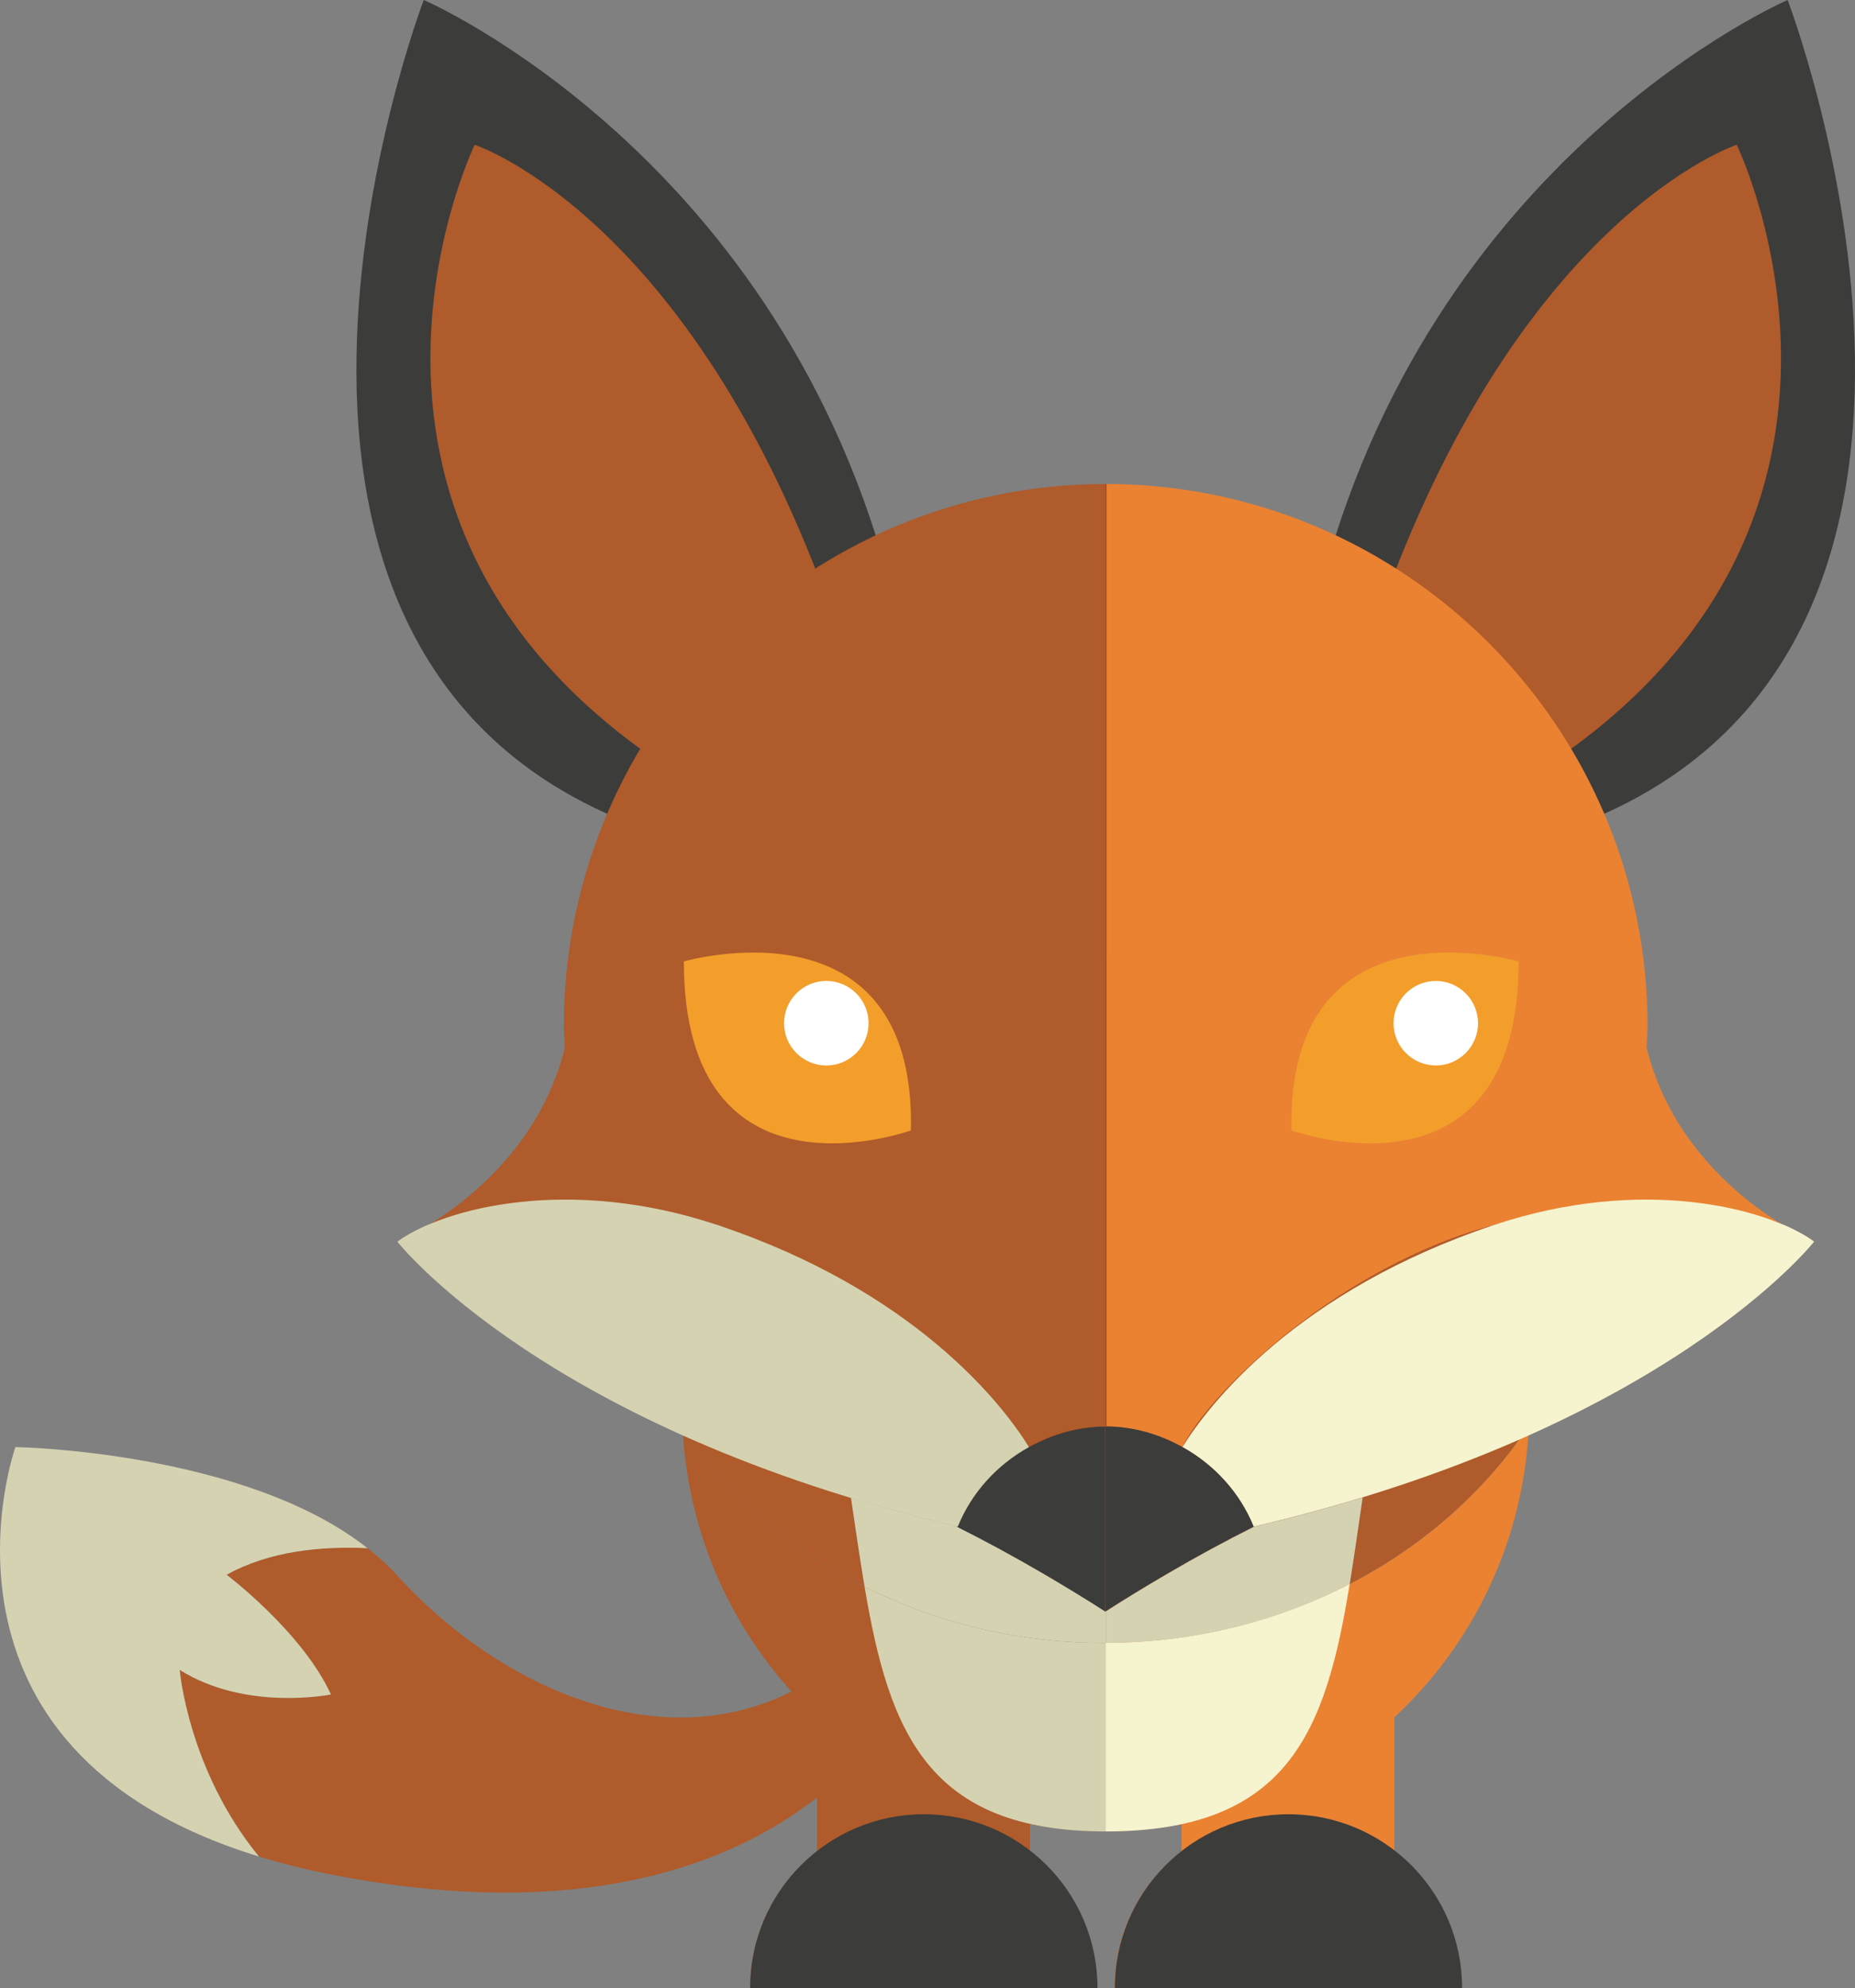 <?xml version="1.0" encoding="utf-8"?>
<!-- Generator: Adobe Illustrator 16.0.0, SVG Export Plug-In . SVG Version: 6.00 Build 0)  -->
<!DOCTYPE svg PUBLIC "-//W3C//DTD SVG 1.1//EN" "http://www.w3.org/Graphics/SVG/1.1/DTD/svg11.dtd">
<svg version="1.1" id="Layer_1" xmlns="http://www.w3.org/2000/svg" xmlns:xlink="http://www.w3.org/1999/xlink" x="0px" y="0px"
	 width="98.654px" height="105.677px" viewBox="0 0 98.654 105.677" style="enable-background:new 0 0 98.654 105.677;"
	 xml:space="preserve">
<rect x="0" y="0" width="98.654" height="105.677" fill="#808080" stroke="none"/>
<g>
	<g>
		<g>
			<path style="fill:#F6F3CF;" d="M96.49,66.006c-0.459-0.332-1.054-0.654-1.758-0.948c0.188,0.116,0.359,0.219,0.523,0.313
				C95.709,65.568,96.123,65.781,96.49,66.006z"/>
		</g>
	</g>
	<g>
		<g>
			<path style="fill:#F6F3CF;" d="M96.49,66.006c-0.367-0.225-0.781-0.438-1.234-0.636C96.002,65.799,96.49,66.006,96.49,66.006z"/>
		</g>
	</g>
	<g>
		<g>
			<path style="fill:#F6F3CF;" d="M22.906,65.058c-0.705,0.294-1.299,0.616-1.76,0.948c0.369-0.225,0.781-0.438,1.234-0.636
				C22.547,65.276,22.72,65.174,22.906,65.058z"/>
		</g>
	</g>
	<g>
		<g>
			<path style="fill:#F6F3CF;" d="M21.146,66.006c0,0,0.49-0.207,1.234-0.636C21.928,65.568,21.516,65.781,21.146,66.006z"/>
		</g>
	</g>
	<g>
		<g>
			<g>
				<path style="fill:#AF5B2B;" d="M58.735,87.336c-9.483,0-17.774-4.538-22.425-11.328c0.322,6.029,2.996,11.426,7.143,15.285
					v7.111c-2.166,1.688-3.564,4.314-3.564,7.272h18.447c0-2.958-1.396-5.585-3.564-7.272v-1.429c1.311,0.237,2.653,0.38,4.033,0.38
					V87.333C58.779,87.333,58.756,87.336,58.735,87.336z"/>
			</g>
		</g>
		<g>
			<g>
				<path style="fill:#EA8232;" d="M74.156,98.404v-7.111c4.197-3.908,6.889-9.391,7.154-15.513
					C76.703,82.68,68.363,87.31,58.805,87.333v10.022c1.379,0,2.721-0.143,4.033-0.38v1.429c-2.166,1.688-3.565,4.314-3.565,7.272
					h18.448C77.721,102.719,76.322,100.092,74.156,98.404z"/>
			</g>
		</g>
		<g>
			<g>
				<path style="fill:#AF5B2B;" d="M50.916,81.143c-0.002,0.004-0.006,0.008-0.008,0.012c1.508,0.754,3.076,1.603,4.705,2.558
					c1.041,0.611,2.1,1.25,3.191,1.952v-9.835V52.24c-12.459,0-22.557,10.1-22.557,22.558c0,0.409,0.041,0.808,0.063,1.21
					c2.379,3.473,5.713,6.352,9.67,8.339c-0.253-1.496-0.48-3.072-0.724-4.726C47.029,80.162,48.913,80.673,50.916,81.143z"/>
			</g>
		</g>
		<g>
			<g>
				<path style="fill:#AF5B2B;" d="M58.805,52.24v23.589c0,0,0,0,0.002,0v9.835c1.09-0.702,2.146-1.341,3.191-1.952
					c1.626-0.955,3.194-1.804,4.703-2.558c2.044-0.479,3.963-0.999,5.767-1.55c-0.235,1.601-0.449,3.14-0.687,4.595
					c3.913-2.025,7.199-4.93,9.529-8.419c0.014-0.327,0.051-0.651,0.051-0.982C81.361,62.34,71.264,52.24,58.805,52.24z"/>
			</g>
		</g>
		<g>
			<g>
				<path style="fill:#D5D2B1;" d="M58.805,87.333v-1.669c-1.092-0.702-2.15-1.341-3.191-1.952
					c-1.629-0.955-3.197-1.804-4.705-2.558c0.002-0.004,0.006-0.008,0.008-0.012c-2.003-0.47-3.887-0.98-5.659-1.521
					c0.243,1.653,0.471,3.229,0.724,4.726c3.777,1.899,8.121,2.989,12.755,2.989C58.756,87.336,58.779,87.333,58.805,87.333z"/>
			</g>
		</g>
		<g>
			<g>
				<path style="fill:#D5D2B1;" d="M66.701,81.154c-1.509,0.754-3.077,1.603-4.703,2.558c-1.045,0.611-2.102,1.25-3.191,1.952
					v-9.835c-0.002,0-0.002,0-0.002,0v9.835v1.669c4.725-0.012,9.151-1.153,12.977-3.134c0.237-1.455,0.451-2.994,0.687-4.595
					C70.664,80.155,68.745,80.676,66.701,81.154z"/>
			</g>
		</g>
		<g>
			<g>
				<path style="fill:#D5D2B1;" d="M58.735,87.336c-4.634,0-8.978-1.09-12.755-2.989c1.293,7.677,3.338,13.009,12.824,13.009V87.333
					C58.779,87.333,58.756,87.336,58.735,87.336z"/>
			</g>
		</g>
		<g>
			<g>
				<path style="fill:#F6F3CF;" d="M71.781,84.199c-3.825,1.98-8.252,3.122-12.977,3.134v10.022
					C68.567,97.355,70.516,91.959,71.781,84.199z"/>
			</g>
		</g>
	</g>
	<g>
		<g>
			<g>
				<path style="fill:#3C3C3B;" d="M70.084,31.828C75.898,8.252,95.071,0,95.071,0s13.706,35.779-12.493,44.311L70.084,31.828z"/>
			</g>
		</g>
		<g>
			<g>
				<path style="fill:#AF5B2B;" d="M72.882,33.998C80.371,11.604,92.365,7.697,92.365,7.697s10.365,21.385-12.406,34.429
					L72.882,33.998z"/>
			</g>
		</g>
		<g>
			<g>
				<path style="fill:#3C3C3B;" d="M47.525,31.828C41.711,8.252,22.537,0,22.537,0S8.832,35.779,35.031,44.311L47.525,31.828z"/>
			</g>
		</g>
		<g>
			<g>
				<path style="fill:#AF5B2B;" d="M44.729,33.998C37.238,11.604,25.244,7.697,25.244,7.697S14.88,29.082,37.65,42.126
					L44.729,33.998z"/>
			</g>
		</g>
	</g>
	<g>
		<g>
			<g>
				<path style="fill:#AF5B2B;" d="M44.715,88.203c-7.641,6.297-17.684,2.08-23.624-4.491c-0.464-0.513-0.991-0.975-1.546-1.413
					c-2.516-0.119-5.25,0.164-7.492,1.413c0,0,4.02,3.034,5.547,6.363c0,0-4.506,0.918-8.043-1.31c0,0,0.444,5.322,4.215,9.923
					c1.18,0.36,2.448,0.684,3.828,0.956c23.229,4.576,29.913-8.625,29.913-8.625L44.715,88.203z"/>
			</g>
		</g>
		<g>
			<g>
				<path style="fill:#D5D2B1;" d="M17.6,90.075c-1.527-3.329-5.547-6.363-5.547-6.363c2.242-1.249,4.977-1.532,7.492-1.413
					C12.988,77.12,0.82,76.924,0.82,76.924s-5.698,16.047,12.951,21.765c-3.771-4.601-4.215-9.923-4.215-9.923
					C13.094,90.993,17.6,90.075,17.6,90.075z"/>
			</g>
		</g>
	</g>
	<g>
		<g>
			<g>
				<g>
					<path style="fill:#EA8232;" d="M79.477,65.112c-8.08,2.096-15.189,8.861-16.59,11.812c-1.224-0.679-2.611-1.098-4.11-1.098
						V60.436V25.727c15.931,0,28.847,12.914,28.847,28.845c0,0.375-0.042,0.739-0.057,1.108c1.808,7.363,8.91,10.326,8.91,10.326
						C93.446,64.154,87.4,63.057,79.477,65.112z"/>
				</g>
			</g>
			<g>
				<g>
					<path style="fill:#F6F3CF;" d="M66.673,81.154c-0.735-1.813-2.089-3.288-3.786-4.23c1.4-2.272,6.076-8.305,16.59-11.812
						c7.766-2.589,14.433-0.958,17,0.894C96.477,66.006,88.635,76.008,66.673,81.154z"/>
				</g>
			</g>
			<g>
				<g>
					<g>
						<path style="fill:#3C3C3B;" d="M50.879,81.154c1.51,0.754,3.077,1.603,4.707,2.558c1.041,0.611,2.099,1.25,3.189,1.952v-9.838
							c-1.498,0-2.885,0.419-4.109,1.098C52.969,77.866,51.615,79.341,50.879,81.154z"/>
					</g>
				</g>
				<g>
					<g>
						<path style="fill:#3C3C3B;" d="M62.887,76.924c-1.224-0.679-2.611-1.098-4.11-1.098v9.838
							c1.091-0.702,2.149-1.341,3.192-1.952c1.628-0.955,3.194-1.804,4.704-2.558C65.938,79.341,64.584,77.866,62.887,76.924z"/>
					</g>
				</g>
			</g>
		</g>
		<g>
			<g>
				<g>
					<path style="fill:#AF5B2B;" d="M38.134,65.112c8.079,2.096,15.189,8.861,16.589,11.812c1.224-0.679,2.611-1.098,4.109-1.098
						V60.436V25.727c-15.931,0-28.846,12.914-28.846,28.845c0,0.375,0.042,0.739,0.057,1.108c-1.808,7.363-8.91,10.326-8.91,10.326
						C24.163,64.154,30.209,63.057,38.134,65.112z"/>
				</g>
			</g>
			<g>
				<g>
					<path style="fill:#D5D2B1;" d="M50.937,81.154c0.735-1.813,2.089-3.288,3.786-4.23c-1.399-2.272-6.076-8.305-16.589-11.812
						c-7.767-2.589-14.434-0.958-17.001,0.894C21.133,66.006,28.975,76.008,50.937,81.154z"/>
				</g>
			</g>
		</g>
	</g>
	<g>
		<g>
			<path style="fill:none;" d="M38.146,65.112c2.774,0.926,5.133,2.027,7.141,3.188c0.005-0.036,0.012-0.072,0.017-0.107
				C43.109,66.883,40.676,65.77,38.146,65.112z"/>
		</g>
	</g>
	<g>
		<g>
			<path style="fill:#E96332;" d="M58.791,25.727L58.791,25.727c0.01,0.001,0.02,0,0.028,0
				C58.811,25.727,58.801,25.727,58.791,25.727z"/>
		</g>
	</g>
	<g>
		<g>
			<path style="fill:#07171B;" d="M54.727,76.901c-0.001,0.001-0.002,0.001-0.002,0.001c0.004,0.007,0.01,0.016,0.014,0.021
				C54.736,76.916,54.729,76.909,54.727,76.901z"/>
		</g>
	</g>
	<g>
		<g>
			<path style="fill:#A84720;" d="M58.848,25.727c-0.01,0-0.02,0-0.028,0C58.828,25.727,58.838,25.728,58.848,25.727L58.848,25.727z
				"/>
		</g>
	</g>
	<g>
		<g>
			<path style="fill:#A84720;" d="M58.848,50.922V25.728c-0.01,0-0.02-0.001-0.028-0.001s-0.019,0.001-0.028,0.001v25.198
				C58.811,50.926,58.828,50.922,58.848,50.922z"/>
		</g>
	</g>
	<g>
		<g>
			<path style="fill:#A84720;" d="M58.791,75.826c0.01,0,0.02,0.001,0.028,0.001s0.019-0.001,0.028-0.001V60.436v-9.514
				c-0.02,0-0.037,0.004-0.057,0.004v9.51V75.826z"/>
		</g>
	</g>
	<g>
		<g>
			<path style="fill:#A84720;" d="M54.727,76.901c0.002,0.008,0.01,0.015,0.012,0.022c1.207-0.67,2.576-1.084,4.053-1.095v-0.003
				C57.311,75.826,55.939,76.238,54.727,76.901z"/>
		</g>
	</g>
	<g>
		<g>
			<path style="fill:#A84720;" d="M58.791,75.826v0.003c0.01,0,0.02-0.001,0.028-0.002C58.811,75.827,58.801,75.826,58.791,75.826z"
				/>
		</g>
	</g>
	<g>
		<g>
			<g>
				<path style="fill:#3C3C3B;" d="M58.367,105.677c0-5.101-4.135-9.235-9.235-9.235s-9.236,4.135-9.236,9.235H58.367z"/>
			</g>
		</g>
		<g>
			<g>
				<path style="fill:#3C3C3B;" d="M77.758,105.677c0-5.101-4.135-9.235-9.236-9.235c-5.1,0-9.236,4.135-9.236,9.235H77.758z"/>
			</g>
		</g>
	</g>
	<g>
		<g>
			<path style="fill:#F39E2B;" d="M36.369,51.108c0,0,12.354-3.582,12.076,8.981C48.445,60.09,36.369,64.475,36.369,51.108"/>
		</g>
	</g>
	<g>
		<g>
			<path style="fill:#F39E2B;" d="M68.688,60.09c0,0,12.076,4.385,12.076-8.981C80.765,51.108,68.41,47.526,68.688,60.09"/>
		</g>
	</g>
	<g>
		<g>
			<g>
				<circle style="fill:#FFFFFF;" cx="43.946" cy="54.392" r="2.247"/>
			</g>
		</g>
	</g>
	<g>
		<g>
			<g>
				<circle style="fill:#FFFFFF;" cx="76.359" cy="54.392" r="2.246"/>
			</g>
		</g>
	</g>
</g>
</svg>
